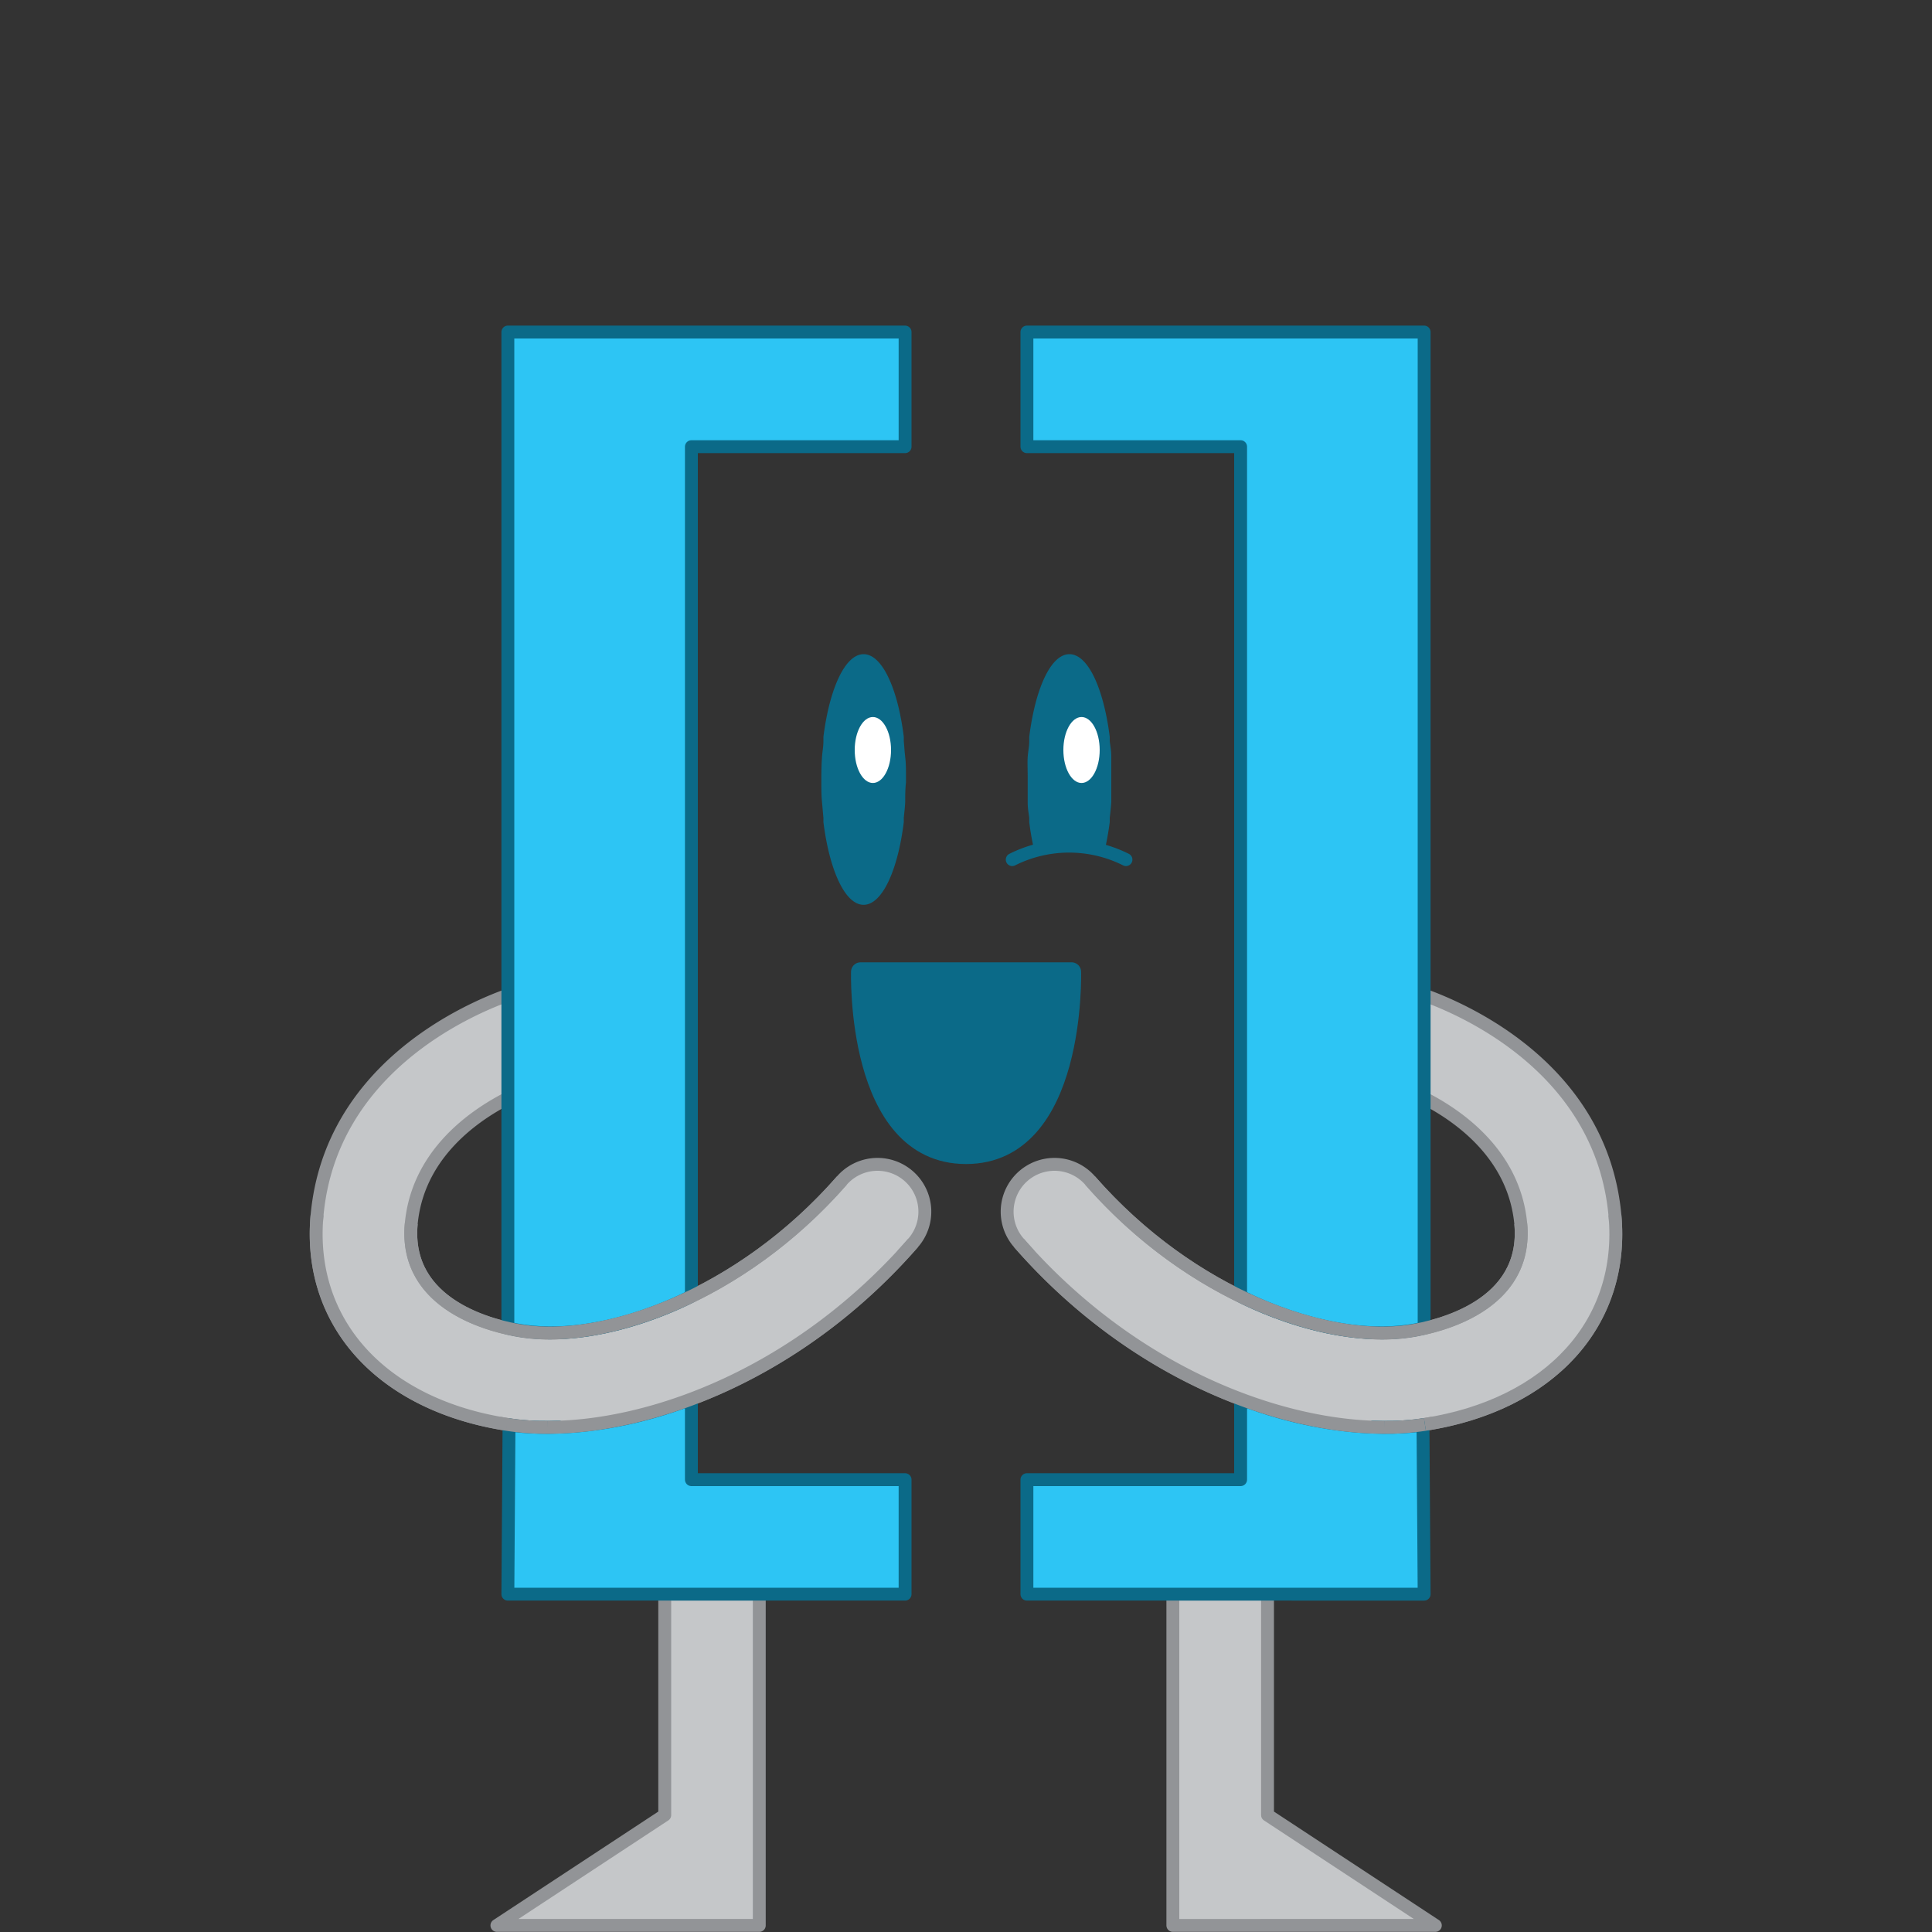 <svg data-name="Layer 1" xmlns="http://www.w3.org/2000/svg" viewBox="0 0 150 150"><rect x="0" y="0" width="150" height="150" fill="#333333" stroke="none"/><path d="M39.26 85.35c-2.84 1.49-6.84 4.49-7.33 9.65-.6 6.4 6.41 8 8.57 8.34 6.42 1 17-2.69 24.86-11.68a3.67 3.67 0 0 1 5.54 4.83c-8.83 10.12-20.22 14.33-28.38 14.33a19.6 19.6 0 0 1-3.15-.23c-9.75-1.52-15.54-7.91-14.75-16.28 1.07-11.33 11.65-15.89 14.67-17M51.61 123.77v17.15l-13.03 8.57h20.37v-25.72h-7.34z" style="stroke-linejoin:round;stroke:#929497;fill:#c5c7c9"/><path d="M53.68 108.62v6.26h16.59v8.89H39.43l.09-13.15s5.97 1.14 14.16-2ZM39.43 103.11V25.78h30.84v8.9H53.68v65.95s-7.53 4.09-14.25 2.48Z" style="stroke:#0b6a88;fill:#2dc5f4;stroke-linejoin:round"/><path style="stroke-linejoin:round;stroke:#929497;fill:#c5c7c9" d="M98.41 123.77v17.15l13.03 8.57H91.06v-25.72h7.35z"/><path d="M70.28 62.27c0-.49 0-1 .06-1.52v-.47c0-.51 0-1-.06-1.51s-.07-.82-.11-1.23v-.33c-.46-3.74-1.68-6.42-3.12-6.42s-2.65 2.68-3.12 6.42v.34c0 .4-.08.8-.11 1.22s-.05 1-.05 1.52v.46c0 .52 0 1 .05 1.52s.07.82.11 1.22v.34c.47 3.74 1.68 6.42 3.12 6.42s2.66-2.68 3.12-6.42v-.34c.04-.4.09-.8.11-1.22ZM86.28 62.27v-3.5c0-.51-.07-.82-.12-1.23v-.33c-.47-3.74-1.68-6.42-3.13-6.42s-2.65 2.68-3.12 6.42v.34c0 .4-.09.8-.12 1.22s0 1 0 1.52v1.98c0 .52.07.82.12 1.22v.34a20.62 20.62 0 0 0 .47 2.52 11.87 11.87 0 0 1 5.31 0 22.73 22.73 0 0 0 .47-2.52v-.34c.05-.4.09-.8.12-1.22Z" style="fill:#0b6a88"/><path d="M78.59 66.74a9.85 9.85 0 0 1 8.83 0" style="stroke-linecap:round;fill:none;stroke:#0b6a88;stroke-linejoin:round"/><path d="M83.2 75.45s.42 14.19-8.2 14.19-8.19-14.19-8.19-14.19Z" style="stroke-width:1.47px;fill:#0b6a88;stroke:#0b6a88;stroke-linejoin:round"/><path d="M40.5 103.34c6.42 1 17-2.69 24.86-11.68M31.93 95c-.6 6.4 6.41 8 8.57 8.34" style="fill:none;stroke-linejoin:round;stroke:#929497"/><path d="M39.37 110.59c-9.75-1.52-15.54-7.91-14.75-16.28M42.52 110.82a19.6 19.6 0 0 1-3.15-.23M70.9 96.49c-8.83 10.12-20.22 14.33-28.38 14.33M110.74 85.35c2.84 1.49 6.84 4.49 7.33 9.65.6 6.4-6.41 8-8.57 8.34-6.42 1-17-2.69-24.86-11.68a3.67 3.67 0 0 0-5.54 4.83c8.83 10.12 20.22 14.33 28.38 14.33a19.6 19.6 0 0 0 3.15-.23c9.75-1.52 15.54-7.91 14.75-16.28-1.07-11.33-11.65-15.89-14.67-17" style="stroke-linejoin:round;stroke:#929497;fill:#c5c7c9"/><path d="m110.48 110.62.09 13.15H79.73v-8.89h16.59v-6.26c8.19 3.14 14.16 2 14.16 2ZM96.32 100.63V34.68H79.73v-8.9h30.84v77.33c-6.72 1.61-14.25-2.48-14.25-2.48Z" style="stroke:#0b6a88;fill:#2dc5f4;stroke-linejoin:round"/><path d="M109.5 103.34c-6.42 1-17-2.69-24.86-11.68M118.07 95c.6 6.4-6.41 8-8.57 8.34" style="fill:none;stroke-linejoin:round;stroke:#929497"/><path d="M110.63 110.59c9.75-1.52 15.54-7.91 14.75-16.28" style="stroke-linejoin:round;stroke:#929497;fill:#c5c7c9"/><path d="M107.48 110.82a19.6 19.6 0 0 0 3.15-.23M79.1 96.49c8.83 10.12 20.22 14.33 28.38 14.33" style="stroke-linejoin:round;stroke:#929497;fill:#c5c7c9"/><ellipse cx="67.77" cy="58.23" rx="1.41" ry="2.56" style="fill:#fff"/><ellipse cx="83.97" cy="58.23" rx="1.41" ry="2.56" style="fill:#fff"/></svg>